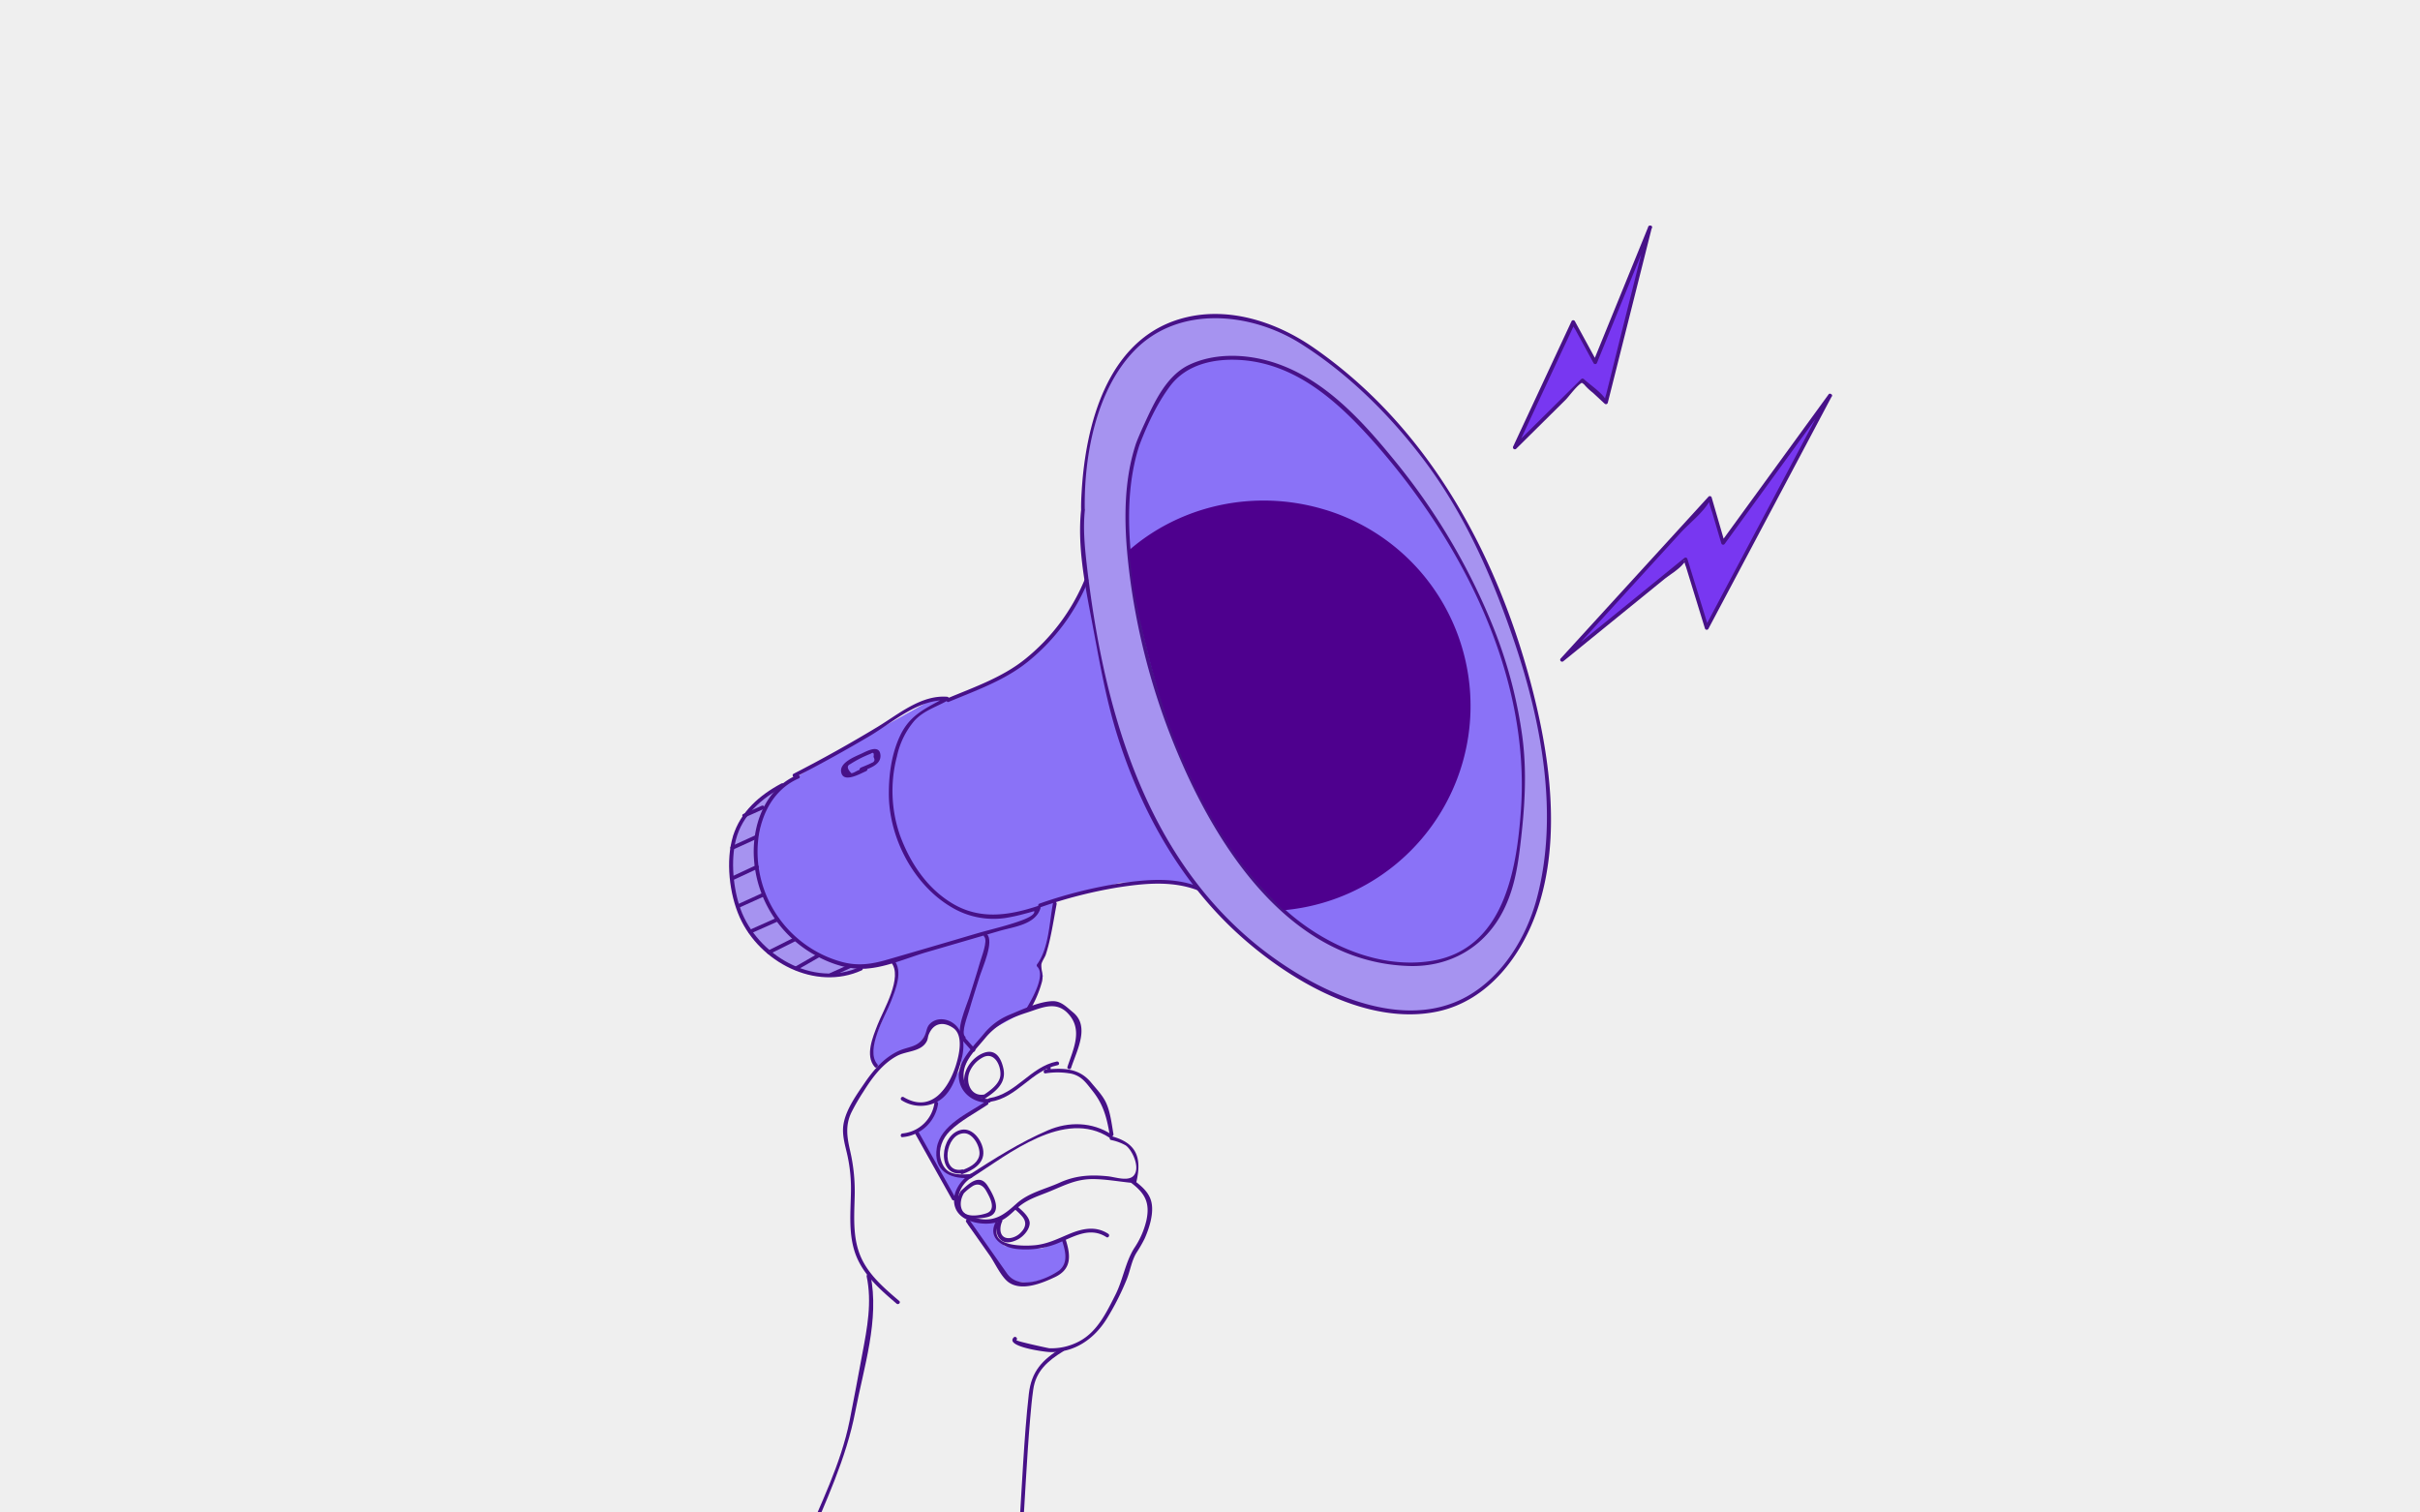 <svg xmlns="http://www.w3.org/2000/svg" xmlns:xlink="http://www.w3.org/1999/xlink" viewBox="0 0 800 500"><defs><style>.cls-1{fill:none;}.cls-2{clip-path:url(#clip-path);}.cls-3{fill:#efefef;}.cls-4{fill:#a693f0;}.cls-5{fill:#8a72f7;}.cls-6{fill:#471188;}.cls-7{fill:#7837f1;}.cls-8{fill:#4e008e;}</style><clipPath id="clip-path"><rect class="cls-1" width="800" height="500"/></clipPath></defs><title>Wall of Support</title><g id="Drawing_1"><g class="cls-2"><rect class="cls-3" width="800" height="500"/><polygon class="cls-4" points="284.52 320.73 281.32 321.58 277.45 322.57 269 321.78 261.27 319.81 254.07 315.1 248.31 309.01 242.48 295.65 241.76 285.63 242.48 275.93 247.72 267.75 252.76 262.77 256.49 260.54 260.55 261.79 278.32 310.86 284.52 320.73"/><polygon class="cls-5" points="359.01 193.32 353.6 203.28 345.74 212.71 333.51 222.84 322.69 228.08 312.56 231.57 307.84 231.4 275.88 249.21 257.02 260.74 252.3 268.95 250.03 280.48 249.86 287.11 253 297.59 259.29 307.2 265.75 313.13 272.56 316.8 279.02 319.25 286.18 320.12 295.62 317.85 296.31 320.82 295.79 326.58 292.12 336.19 288.45 344.75 288.45 350.51 290.55 352.78 295.96 348.59 301.03 347.37 303.3 346.14 306.62 341.08 310.11 337.76 313.08 338.29 315.31 339.33 317.14 340.77 318.19 345.1 317.8 350.33 317.53 352.3 318.84 352.69 321.07 347.45 326.57 341.04 335.61 336.06 340.19 333.83 344.78 322.7 343.73 318.77 346.75 311.04 349.1 297.55 370.45 291.78 379.88 291.65 386.83 291.52 394.16 293.36 396.52 294.01 384.6 277.24 378.84 265.72 371.24 247.12 366.52 230.35 361.02 202.06 359.01 193.32"/><polygon class="cls-5" points="352.12 409.8 352.77 413.34 352.51 416.88 351.85 419.1 349.5 420.94 345.7 422.77 340.46 424.08 335.22 423.69 331.94 420.81 320.02 404.83 319.89 403.25 325.52 403.78 329.19 403.39 328.8 405.74 329.19 408.89 332.07 411.9 337.31 412.56 344.39 412.69 352.12 409.8"/><polygon class="cls-5" points="314.91 395.79 309.15 385.96 303.26 374.57 306.01 371.82 308.63 367.23 309.41 363.3 315.7 355.97 317.53 353.48 318.19 355.71 318.32 358.72 319.89 360.55 323.95 363.56 325.79 363.96 325.79 365.4 314.65 371.95 311.12 376.8 310.2 379.55 310.07 383.21 311.38 386.36 315.18 388.58 319.5 388.98 318.98 390.29 316.36 394.35 315.7 397.36 314.91 395.79"/><path class="cls-4" d="M358,168.57s-.79-41.41,21.3-57.18,48.89.39,48.89.39,47.72,26.82,68.23,87.55c0,0,23.66,53.23,12.22,97.79,0,0-11.44,47.72-55.6,35.5,0,0-74.61-14.42-90.7-123.43C362.31,209.19,356.39,181.58,358,168.57Z"/><path class="cls-6" d="M358.6,168.57c-.3-17.74,3.69-39.5,16.38-52.64,14.56-15.08,38.42-12.77,55-2.33,15.63,9.86,29.28,23.4,40.41,38.05,13.73,18.08,22.85,38.81,30.11,60.19,9.06,26.66,14.92,57.47,7.52,85.21-3.4,12.76-11.24,25.65-22.92,32.27-22.68,12.85-52.91-3.06-70.61-17.72-37-30.67-50-79.3-55.27-125.25-.67-5.88-1.21-11.87-.58-17.78.08-.8-1.17-.79-1.25,0-1.27,12,1.25,24.69,3.49,36.45,2.47,12.95,4.6,25.85,8.59,38.46,7.31,23.15,19.18,45.1,36.6,62.21,16.64,16.33,44.5,34,69.3,28.66,16.59-3.6,27.69-18.34,32.88-33.71,8.05-23.88,4-51.73-2.39-75.5-11.65-43.24-34.2-84.31-71.66-110.24-12.67-8.77-29-14-44.25-9.41-24,7.18-31.11,35.06-32.39,57.21-.12,2-.21,3.91-.17,5.87A.63.63,0,0,0,358.6,168.57Z"/><path class="cls-5" d="M376.11,146.88s7.49-19.72,15-24.45,25.63-8.28,45.74,6.31,77.69,81.63,65.07,151c0,0-1.58,53.63-55.21,35.1S362.31,187.5,376.11,146.88Z"/><path class="cls-6" d="M376.71,147.05c2.58-6.72,5.77-13.63,10.09-19.41,5.51-7.36,14.92-9.25,23.71-8.6,18.89,1.4,33.12,15,44.9,28.5,28.27,32.46,50.42,76,47.39,120-1.38,20.07-5.67,46.37-29.75,50.15-17.28,2.71-35.47-5.53-48.08-16.87-13.31-12-23.05-27.62-30.65-43.66a224.2,224.2,0,0,1-18.56-59.66c-2.67-16.28-4.32-34.52.95-50.47.26-.77-.95-1.1-1.2-.34-4.78,14.47-3.8,30.73-1.79,45.59A225.32,225.32,0,0,0,389.32,249c13.48,32.12,37.66,69.17,76.49,70.34,13.55.4,25.05-6.24,31.17-18.34,3.41-6.76,4.66-13.82,5.55-21.23,1.48-12.24,2.33-24,.72-36.27a152.55,152.55,0,0,0-9.4-35.68,211.67,211.67,0,0,0-33.64-56.57c-11-13.43-24-27.42-41.39-32.07-8.31-2.22-17.8-2.32-25.7,1.42-7.5,3.55-11.49,12.29-14.78,19.45-1,2.18-2,4.39-2.83,6.63C375.22,147.47,376.43,147.79,376.71,147.05Z"/><polygon class="cls-7" points="545.47 75.13 527.3 119.74 520.07 106.48 500.77 147.9 523.12 125.77 530.92 133.01 545.47 75.13"/><path class="cls-6" d="M544.87,75,526.7,119.58l1.14-.15-7.23-13.27a.63.63,0,0,0-1.08,0l-19.3,41.43a.63.63,0,0,0,1,.75l16.24-16.08c1.33-1.31,4.22-5.52,6.08-6-1.31.35-.28.22.36,1.1a19.81,19.81,0,0,0,2.68,2.49l3.9,3.62a.63.63,0,0,0,1-.28l14.56-57.88a.63.63,0,0,0-1.21-.33l-9.08,36.11L531,130.24a12.66,12.66,0,0,0-.52,2.08c-.07,1,.84.46.38-.24-1.64-2.54-5-4.68-7.26-6.75a.64.64,0,0,0-.89,0l-22.35,22.13,1,.76,14.11-30.28c1.72-3.71,3.5-7.39,5.18-11.12-.39.86-1-.76-.74.59a5.1,5.1,0,0,0,.72,1.31l2.33,4.27,3.85,7.07a.63.63,0,0,0,1.14-.15l18.18-44.62C546.38,74.55,545.17,74.22,544.87,75Z"/><polygon class="cls-7" points="604.97 130.77 569.58 179.47 565.27 164.6 516.38 218.13 557.24 184.92 564.21 207.57 604.97 130.77"/><path class="cls-6" d="M604.43,130.46,569,179.16l1.15.15-4.32-14.88a.63.63,0,0,0-1-.28l-48.9,53.54a.63.63,0,0,0,.89.89l33.12-26.93c2-1.65,4.93-3.29,6.57-5.34a4.42,4.42,0,0,1,1.15-.94c-1.6.73-.79-.91-.78.49a6.85,6.85,0,0,0,.45,1.46l6.28,20.42a.63.63,0,0,0,1.14.15l35.65-67.18,5.11-9.62c.38-.71-.7-1.35-1.08-.63l-35.65,67.17-5.11,9.63,1.14.15-7-22.66a.63.63,0,0,0-1-.28l-40.87,33.22.89.89L539.25,194l16.3-17.85c2.91-3.19,7.56-6.76,9.66-10.58.67-1.22-.38,0-.46-.53a36.34,36.34,0,0,0,1.28,4.41l3,10.17a.63.63,0,0,0,1.14.15l35.39-48.7C606,130.43,604.9,129.81,604.43,130.46Z"/><path class="cls-6" d="M263.45,256.24c-10.72,4.6-15,16.9-14.19,27.86a39.29,39.29,0,0,0,18.14,30.44c5,3.17,11.35,5.74,17.4,5.72,7.17,0,14.86-3.56,21.69-5.54l24-7c4.59-1.33,11.85-2.06,13.47-7.48a.62.62,0,0,0-.76-.77c-9.67,3.2-19.19,4.67-28.33-.78-8.45-5.05-14-13.46-17.36-22.56a44.73,44.73,0,0,1-1-26.07,26.73,26.73,0,0,1,5.77-11.79c3.12-3.42,7.26-4.53,11.13-6.77a.63.63,0,0,0-.31-1.16c-8.62-.67-16.12,5.81-23.07,10q-13.56,8.2-27.68,15.45c-.72.37-.09,1.45.63,1.08q12.44-6.42,24.48-13.53c7.54-4.48,16.43-12.48,25.64-11.77l-.32-1.17c-6.42,3.7-11.7,5.53-15.13,12.61-2.86,5.91-3.84,12.88-3.82,19.39,0,14.37,8,29.9,20.46,37.35a27.08,27.08,0,0,0,18.15,3.71,59.81,59.81,0,0,0,5.91-1.28c-.3.08,3.55-.93,3.53-1,.45,1.39-3.3,2.77-4.28,3.13-4.78,1.75-9.89,2.88-14.78,4.3Q308,313,293.22,317.27c-5.06,1.47-9.5,2.13-14.71.78a37.9,37.9,0,0,1-28.07-35.59c-.26-10.09,3.85-20.93,13.64-25.14.73-.31.1-1.39-.63-1.08Z"/><path class="cls-6" d="M286,253.69l-2.38,1c-.46.19-1.67,1-2.21.9-1.4-1.47-1.51-2.48-.31-3l.65-.41c.77-.47,1.56-.91,2.36-1.33s1.38-.69,2.09-1c.53-.24,1.08-.47,1.63-.68.86-.6,1.18-.25.94,1.06q.85,1.5-.69,2a8.52,8.52,0,0,1-1.1.52c-.78.35-1.59.66-2.38,1s-.42,1.51.33,1.21c2.31-.94,6.38-2.08,6.13-5.32-.29-3.66-4.37-1.4-6.2-.54-2.12,1-7.23,2.9-6.81,6,.55,4.08,6.48.57,8.28-.18.73-.31.41-1.52-.33-1.21Z"/><path class="cls-6" d="M284.28,319.65c-15.46,7.06-34-4-39.46-19.1-2.43-6.72-3.33-16-1.53-23,2.1-8.13,8.52-13.67,15.65-17.47.71-.38.08-1.46-.63-1.08-7.22,3.85-13.54,9.35-16,17.43s-1.23,19.12,2.23,26.84c6.58,14.74,25,24.49,40.35,17.5.74-.33.1-1.41-.63-1.08Z"/><path class="cls-8" d="M438.37,168.61C415,161.38,390.27,167,373.13,182c.47,2.75,1.1,9.93,1.63,12.66,5.2,26.86,12.1,51.09,24.85,74.05,2.2,3.95,4.74,7.9,7.25,11.68,4.95,7.47,11.15,14.17,17.41,20.52a67.8,67.8,0,0,0,14.1-132.31"/><path class="cls-6" d="M358.54,191.67a66.16,66.16,0,0,1-19.46,26.05c-7.54,6.14-16.93,9.39-25.78,13.09-.74.31-.42,1.52.33,1.21,9.07-3.79,18.63-7.12,26.34-13.42A67.12,67.12,0,0,0,359.75,192c.29-.75-.91-1.07-1.21-.33Z"/><path class="cls-6" d="M344,299.91a151.77,151.77,0,0,1,25.34-6.51c8.8-1.38,18-2.32,26.45.86.75.29,1.08-.92.33-1.2C388,290,379.5,290.71,371,291.89a150,150,0,0,0-27.36,6.82c-.75.26-.43,1.46.34,1.2Z"/><path class="cls-6" d="M322.24,346.63c-.46-.5-.93-1-1.39-1.52-.09-.1-.29-.34-.15-.16-.54-.66-1.14-1.29-1.72-1.92s-1.43.29-.88.88.93,1,1.38,1.52c.1.11.3.35.15.16.55.67,1.14,1.29,1.73,1.93s1.42-.3.88-.89Z"/><path class="cls-6" d="M348.1,298.54c-1.2,6.28-1.37,15-5.29,20.28a.61.61,0,0,0,.09.75c2.89,2.9-1.95,11-3.52,13.74a.63.63,0,0,0,1.08.63,37.74,37.74,0,0,0,4-9.41c.53-2.21-.29-3.7-.21-5.59,0-.82,1.17-2.49,1.45-3.31a54.34,54.34,0,0,0,1.49-5.6c.82-3.7,1.4-7.44,2.11-11.16.15-.79-1.06-1.12-1.21-.33Z"/><path class="cls-6" d="M294.52,318.07c4.17,4.8-2.58,15.9-4.41,20.68-1.54,4-4.26,10.18-.93,14,.53.6,1.41-.28.88-.89-4.17-4.79,2.58-15.9,4.42-20.68,1.54-4,4.25-10.17.93-14-.53-.61-1.41.28-.89.88Z"/><path class="cls-6" d="M319,342.62c-1.35-1.2.93-7,1.33-8.38,1.12-3.93,2.41-7.8,3.61-11.7.79-2.55,4.82-11.31,2.3-13.77-.58-.56-1.46.32-.89.88,1.33,1.29-1,7-1.39,8.48-1.12,3.93-2.41,7.8-3.61,11.71-.75,2.43-4.81,11.37-2.23,13.67.59.53,1.48-.35.88-.89Z"/><path class="cls-6" d="M244.36,300.05l8.34-3.77c.73-.33.1-1.4-.63-1.08L243.73,299c-.73.33-.1,1.4.63,1.07Z"/><path class="cls-6" d="M242.68,290.79l7.85-3.67c.73-.35.1-1.42-.63-1.08l-7.85,3.67c-.73.34-.09,1.42.63,1.08Z"/><path class="cls-6" d="M242.39,280.83l7.85-3.57c.73-.34.09-1.41-.63-1.08l-7.85,3.57c-.73.33-.1,1.41.63,1.08Z"/><path class="cls-6" d="M246.33,270.18l6.1-2.73c.73-.33.1-1.41-.63-1.08l-6.1,2.73c-.73.33-.1,1.41.63,1.08Z"/><path class="cls-6" d="M248.3,308.53l9-4c.73-.33.1-1.41-.63-1.08l-9,4c-.73.33-.1,1.4.63,1.08Z"/><path class="cls-6" d="M254.51,315.34l8.54-4.27c.72-.36.09-1.44-.63-1.08l-8.54,4.27c-.72.36-.08,1.43.63,1.08Z"/><path class="cls-6" d="M263.49,320.66l7.25-4.17a.63.63,0,0,0-.63-1.08l-7.26,4.17a.63.63,0,0,0,.64,1.08Z"/><path class="cls-6" d="M275.12,322.73l6.1-2.74c.73-.32.1-1.4-.63-1.08l-6.1,2.74c-.74.33-.1,1.41.63,1.08Z"/><path class="cls-6" d="M298.37,375.91a13,13,0,0,0,11.74-11c.11-.79-1.09-1.13-1.2-.34a11.75,11.75,0,0,1-10.54,10.12c-.8.06-.8,1.31,0,1.25Z"/><path class="cls-6" d="M298.05,363.73a11.75,11.75,0,0,0,11.45.66c4.55-2.28,6.3-7.38,7.74-11.93,1.33-4.24,2.27-9.34-.86-13.06-2.14-2.52-6.31-3.5-8.92-1-1.22,1.18-1.07,2.57-1.81,4-2,3.88-5.1,3.44-8.53,5-4.76,2.16-8.29,6.22-11.19,10.45-2.77,4.05-6.31,8.94-7.1,13.88-.48,3,.3,6,1,8.9a51.36,51.36,0,0,1,1.48,12.94c-.09,7.28-1,14.89,1.81,21.81,2.65,6.46,8.08,11.15,13.26,15.57.61.52,1.5-.36.88-.88-4.49-3.84-9.21-7.82-12-13.13-3.39-6.42-2.94-13.69-2.74-20.71A60,60,0,0,0,281,380.28c-1-4.38-1.59-8.25.44-12.5a69.88,69.88,0,0,1,4-6.92c2.85-4.56,6.26-9.2,11.1-11.8,3.18-1.71,8-1.28,9.85-4.87.35-.68.34-1.46.62-2.16,1.52-3.78,4.7-4.47,8-2.27,3.68,2.42,2,9.14,1,12.37-2.46,7.79-8.25,16-17.35,10.52a.63.63,0,0,0-.63,1.08Z"/><path class="cls-6" d="M325.41,361.82c-4.33.8-6.2-3.75-5-7.19a9.6,9.6,0,0,1,4.79-5.22c3.61-1.57,5.66,2.81,5.52,5.87s-3.51,5.33-5.82,6.87c-.67.44-.05,1.52.63,1.08,3.69-2.45,7.22-5.19,6.17-10-.72-3.33-2.5-6.6-6.43-5.18-3.67,1.33-6.78,5.4-6.53,9.36a5.86,5.86,0,0,0,7,5.64c.79-.15.46-1.35-.33-1.21Z"/><path class="cls-6" d="M327.41,364.22c8.87-1.34,13.58-10.34,22.25-12.1.79-.16.46-1.37-.33-1.21-8.69,1.77-13.45,10.77-22.25,12.11-.8.12-.46,1.32.33,1.2Z"/><path class="cls-6" d="M346.07,353.1v.65a.63.63,0,0,0,1.25,0v-.65a.63.63,0,0,0-1.25,0Z"/><path class="cls-6" d="M326.92,363.27c-6.93.25-10.4-6.52-7.14-12.48,1.47-2.69,3.87-5.15,5.82-7.51,3.76-4.58,8.27-6.73,13.82-8.51,4.74-1.52,9.5-4,13.52.15,5.17,5.35,1.95,11.66-.06,17.75-.25.77,1,1.1,1.21.34,1.92-5.83,6.33-13.79.56-18.41-2-1.63-3.84-3.68-6.62-3.64-4.38.07-10.15,2.77-14.17,4.44a21.49,21.49,0,0,0-8.69,6.44c-2.61,3.13-6.16,6.62-7.6,10.54-2.44,6.6,2.74,12.37,9.35,12.14.81,0,.81-1.28,0-1.25Z"/><path class="cls-6" d="M318,386.64c-7.33,1.35-5.57-12,.78-12,3.05,0,5.6,4.91,4.91,7.53s-3.49,3.9-5.81,4.73c-.75.27-.43,1.48.33,1.21,3.34-1.21,7.19-3.42,6.85-7.54-.28-3.37-3.38-7.78-7.15-7.1-7.42,1.34-8.4,16,.43,14.34.79-.15.45-1.35-.34-1.21Z"/><path class="cls-6" d="M320.23,388.18c-3.87.19-7.8.34-9.23-4.88-.92-3.39.58-7,3-9.38,3.51-3.45,8.42-6,12.48-8.71.66-.44,0-1.53-.63-1.07-5.63,3.79-14.92,7.72-16.16,15.28-1.2,7.38,4,10.33,10.55,10,.8,0,.8-1.28,0-1.25Z"/><path class="cls-6" d="M345.59,354.84a25.26,25.26,0,0,1,8.63.11c3.48.85,4.92,3.16,7,5.75,3.63,4.6,4.66,8.86,5.65,14.54.14.79,1.34.45,1.21-.34-.6-3.39-1-7.27-2.47-10.42-1.11-2.39-3.21-4.55-4.86-6.56-4-4.86-9.19-4.93-15.13-4.33-.79.08-.8,1.34,0,1.25Z"/><path class="cls-6" d="M321,389.47c12.37-7.92,30.95-23.09,45.8-13.36.68.44,1.31-.64.64-1.08-6.41-4.2-14.19-4.29-20.95-1.4-9.22,3.94-17.7,9.37-26.12,14.76-.68.43-.05,1.51.63,1.08Z"/><path class="cls-6" d="M320.7,388.14c-3.54,2.21-6.45,6.84-4.89,11.13,1.78,4.9,9.46,6.05,13.82,4.76,2.85-.85,4.64-2.89,6.81-4.8,3.25-2.87,6.87-3.82,10.78-5.45,4.83-2,8.51-3.95,13.86-4,4.68,0,9.33.95,14,1.33a.63.63,0,0,0,.6-.46c1.85-8,0-12.8-8.11-15a.63.63,0,0,0-.33,1.21,16.46,16.46,0,0,1,4.86,1.77c2.08,1.39,4.9,7.15,2.79,9.87-1.72,2.23-6.15.62-8.56.37-5.77-.6-10.75-.31-16.07,2.11-4.79,2.16-10.17,3.28-14.15,6.84-3.69,3.31-6.94,6.11-12.37,5.1-3.81-.71-7.85-2.1-6.79-7.94a9.25,9.25,0,0,1,4.4-5.79c.68-.42.05-1.5-.63-1.08Z"/><path class="cls-6" d="M318.65,394.46a17.49,17.49,0,0,1,3-2.43c1.93-1.07,3.43,0,4.36,1.64,1.14,2.05,3.57,6.21.08,7.42-2.14.74-6.47,1.44-7.82-.68-1.15-1.81-.67-4.26.41-6,.43-.68-.65-1.31-1.08-.63-1.51,2.38-1.88,6.09.38,8.17,1.33,1.22,2.76,1.13,4.42.91s4.31-.16,5.7-1.28c2.82-2.28-.19-7.37-1.62-9.6-2.62-4.09-6-.88-8.66,1.55-.6.54.28,1.42.88.88Z"/><path class="cls-6" d="M330.23,403.18c-.91,1.92-1.27,4.76.37,6.47s4.07,1,5.79.13,3.79-3,4-5.18-2.66-4.59-4.24-5.88c-.62-.5-1.51.38-.88.89a20.33,20.33,0,0,1,2.6,2.48c1.58,1.82,1.27,3.6-.32,5.26a6.15,6.15,0,0,1-3.6,1.93c-3.53.39-3.73-3.2-2.66-5.47.34-.73-.73-1.36-1.08-.63Z"/><path class="cls-6" d="M329.05,404.17c-2.65,5.37,2.81,8.38,7.49,8.76A28.3,28.3,0,0,0,349,411.27c5.43-2.09,11-6,16.74-2.31.67.44,1.3-.64.63-1.08-4.23-2.77-8.72-1.72-13.13.14-3.65,1.54-6.92,3.17-10.94,3.61a31.57,31.57,0,0,1-4.24.13c-2.67-.1-11.08-.61-7.94-7,.35-.72-.73-1.35-1.08-.63Z"/><path class="cls-6" d="M374.1,391.15c4.46,3.41,6.17,6.57,4.83,12.49a27.49,27.49,0,0,1-4,9c-2.91,4.62-3.71,10.49-6.22,15.44-2.92,5.75-5.95,12.15-11.89,15.31a19.46,19.46,0,0,1-9.94,2.32c-.16,0-11.2-2.37-10.87-2.7.57-.57-.32-1.45-.89-.88-3,3,10,4.76,11.76,4.83,8.33.34,15-4.41,19.18-11.31a87.27,87.27,0,0,0,6.44-12.77c1.15-2.91,1.56-6,3.15-8.67a47,47,0,0,0,2.72-4.7c1.5-3.36,3-8,2.35-11.67-.6-3.53-3.32-5.7-6-7.76-.64-.49-1.26.59-.63,1.07Z"/><path class="cls-6" d="M286.47,421.82c1.86,8.69.2,17.21-1.42,25.79-1.39,7.36-2.71,14.73-4.19,22.07-2.9,14.35-9.72,27.8-15.31,41.25-.31.74.9,1.06,1.2.33,6.1-14.66,13-29,16-44.67,2.74-14.34,8.08-30.48,5-45.1-.17-.78-1.37-.45-1.21.33Z"/><path class="cls-6" d="M350.87,445.63c-6.36,3.91-9.91,7.73-10.76,15.18s-1.38,15.06-1.86,22.61c-1.05,16.35-1.69,32.76-3.62,49-.1.8,1.15.79,1.25,0,1.68-14.16,2.36-28.42,3.22-42.64.42-6.94.85-13.89,1.45-20.82.27-3.16.55-6.33,1-9.47.82-6.22,4.85-9.66,10-12.82.68-.42.05-1.5-.64-1.08Z"/><path class="cls-6" d="M302.53,374.77l12.18,21.74c.39.7,1.47.07,1.08-.63l-12.18-21.75a.63.63,0,0,0-1.08.64Z"/><path class="cls-6" d="M319.42,404l7.79,11.09c1.73,2.47,3.84,7.26,6.4,8.94,4.41,2.89,11.08.07,15.11-1.83,5.59-2.64,5.28-7.11,3.55-12.53-.25-.76-1.46-.44-1.21.33,1.05,3.29,2.28,7.38-.93,10a23.34,23.34,0,0,1-7.83,3.53c-4.16,1-7.45.23-9.4-2.54l-12.4-17.66c-.45-.66-1.54,0-1.08.63Z"/></g></g></svg>